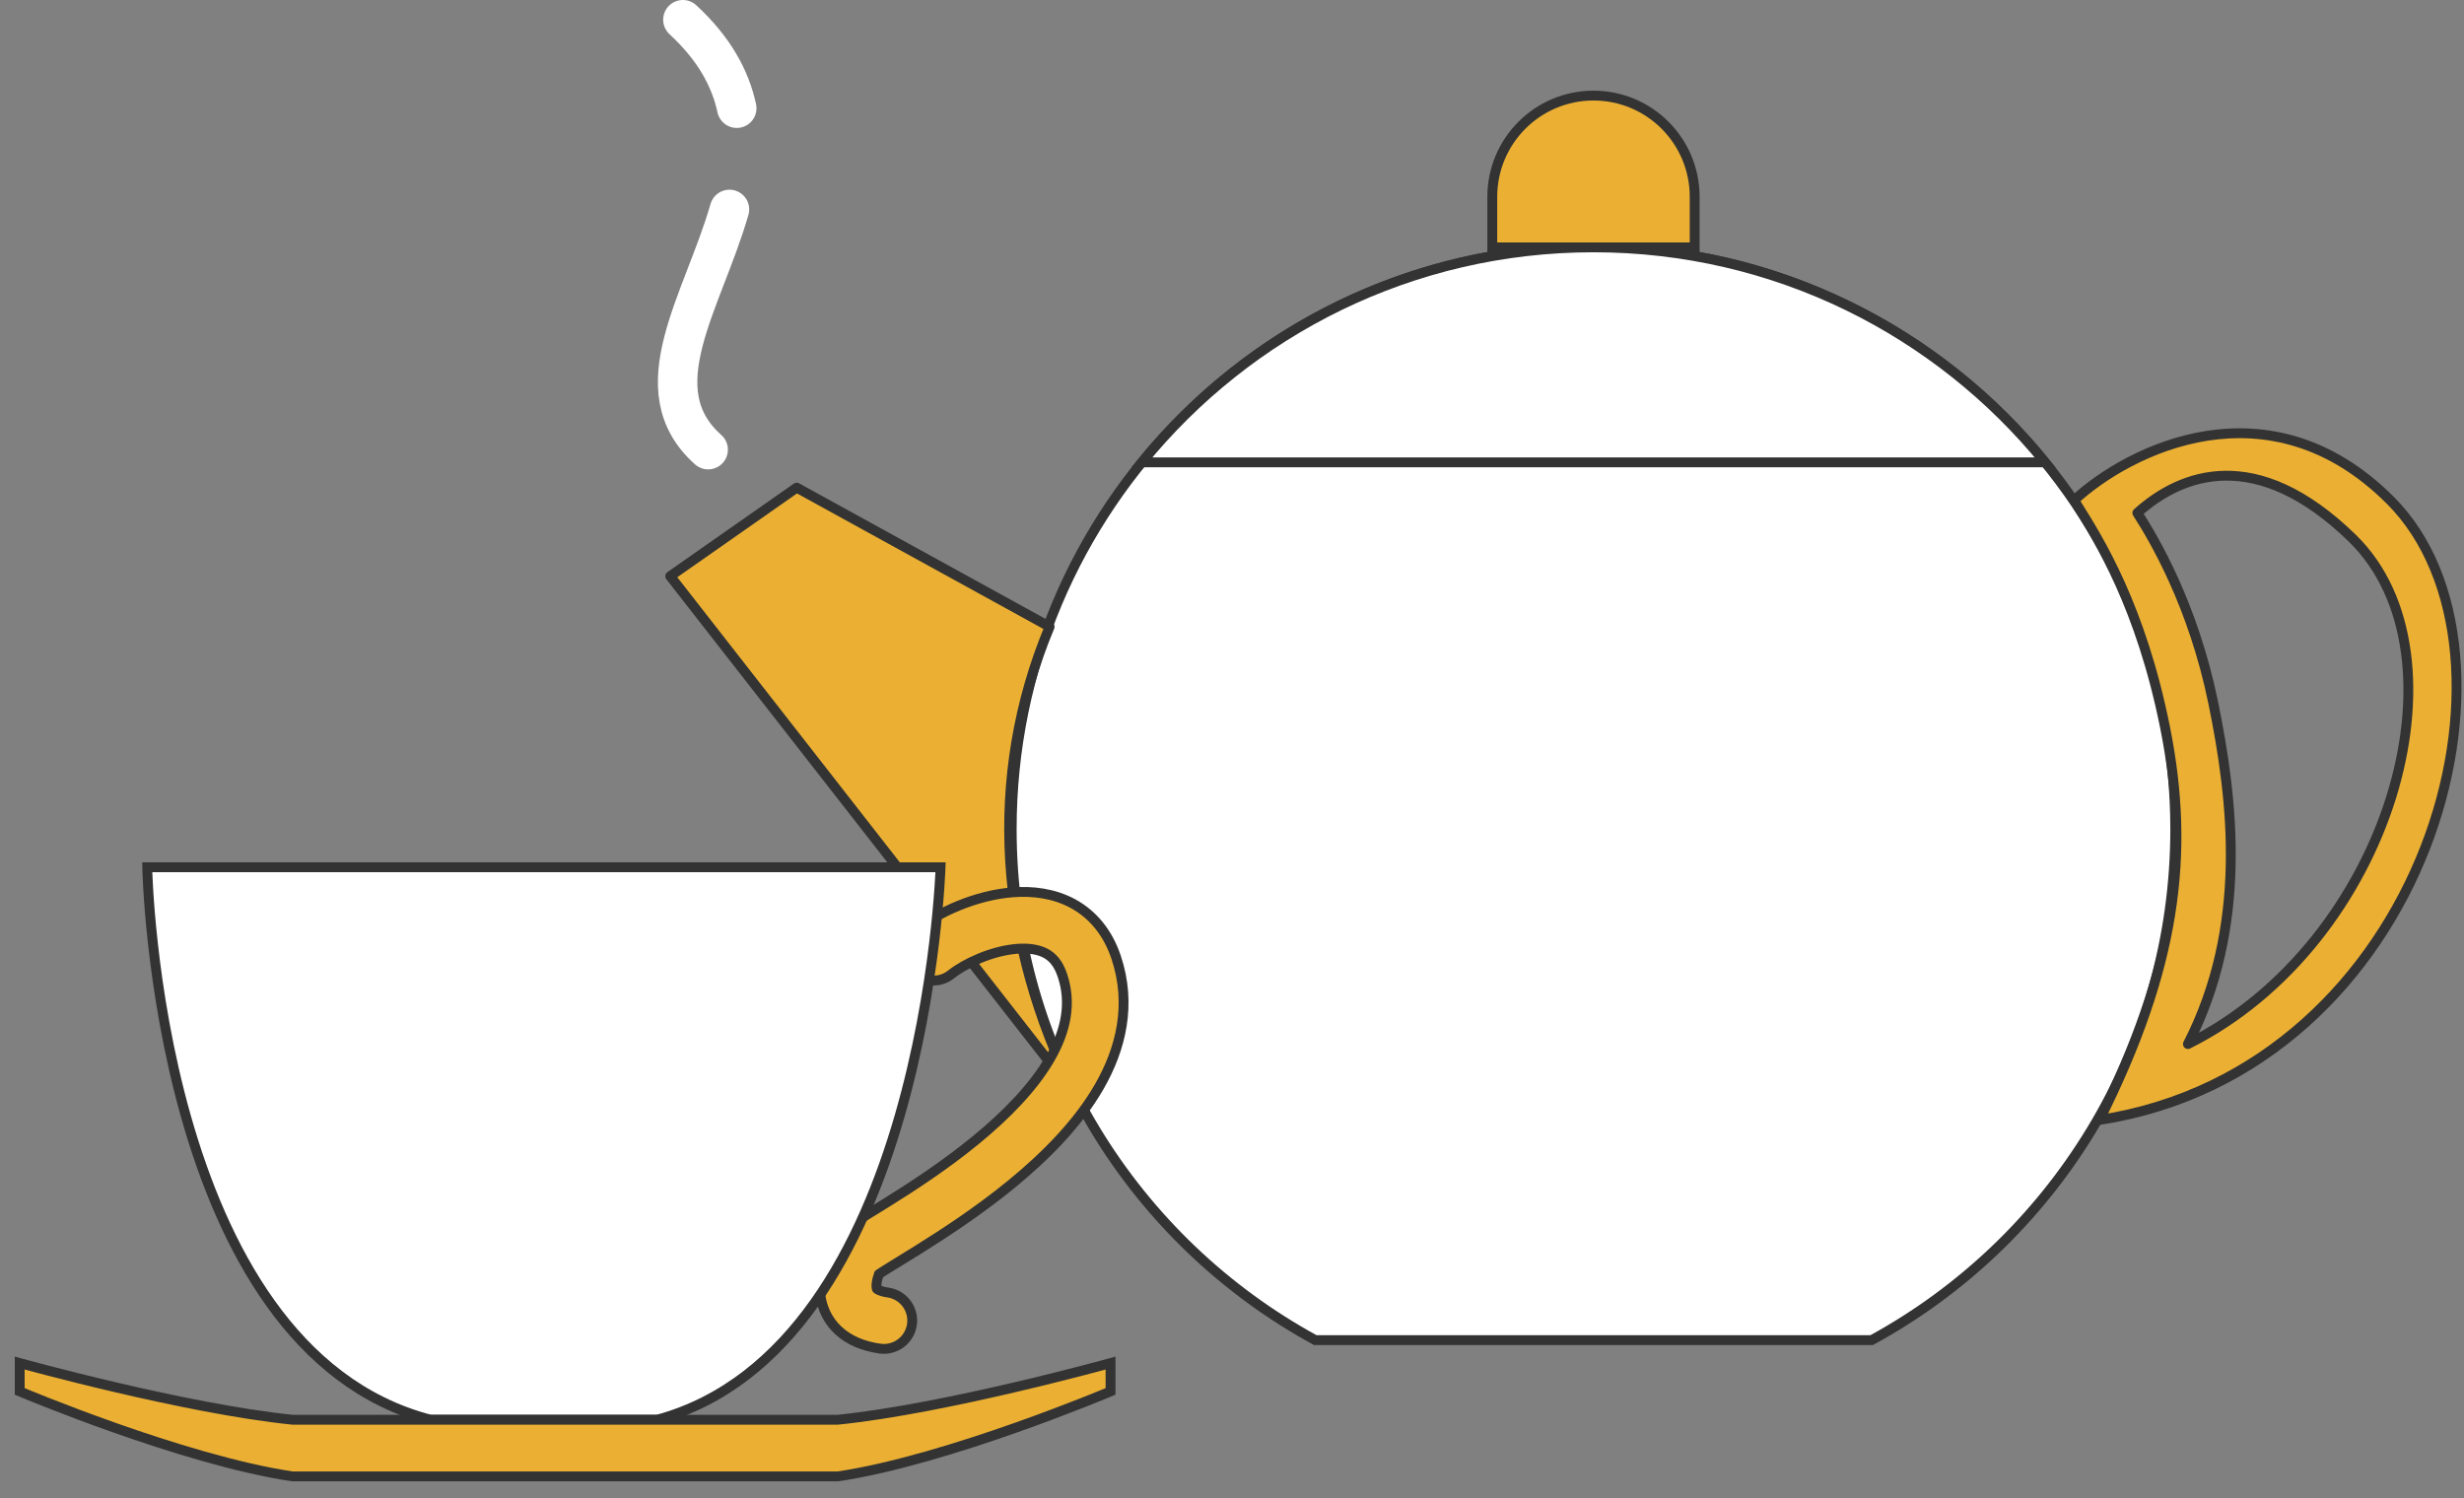 <svg width="125" height="76" viewBox="0 0 125 76" fill="none" xmlns="http://www.w3.org/2000/svg">
<rect x="0" y="0" width="125" height="76" fill="#808080" stroke="none"/>
<path d="M51.324 42.063C51.324 53.25 57.548 62.983 66.722 67.989C75.705 67.989 85.329 67.989 94.953 67.989C104.127 62.983 110.352 53.25 110.352 42.063C110.352 25.763 97.138 12.549 80.838 12.549C64.537 12.549 51.324 25.763 51.324 42.063Z" fill="white" stroke="#333333" stroke-width="0.5"/>
<path d="M103.75 23.456C98.338 16.801 90.085 12.549 80.839 12.549C71.592 12.549 63.339 16.801 57.928 23.456C75.706 23.456 87.255 23.456 103.75 23.456Z" fill="white" stroke="#333333" stroke-width="0.5"/>
<path d="M85.971 9.982C85.971 7.148 83.673 4.85 80.838 4.85C78.003 4.85 75.705 7.148 75.705 9.982V12.549H85.971V9.982Z" fill="#EBB033" stroke="#333333" stroke-width="0.5"/>
<path d="M34 29.232L40.416 24.74L53.248 31.798C50.04 39.497 50.682 47.838 54.531 55.538L34 29.232Z" fill="#EBB033" stroke="#333333" stroke-width="0.5" stroke-linejoin="round"/>
<path fill-rule="evenodd" clip-rule="evenodd" d="M105.221 25.381C108.001 22.815 115.101 19.222 121.261 25.381C128.96 33.081 123.186 54.254 106.504 56.82C110.353 49.121 111.123 43.346 109.84 36.93C108.61 30.779 106.475 27.38 105.359 25.602C105.311 25.526 105.265 25.452 105.221 25.381ZM108.427 26.023C110.634 24.038 114.447 22.543 119.336 27.307C125.446 33.262 121.26 47.838 110.993 52.972C114.048 47.017 113.296 40.61 112.277 35.648C111.259 30.685 109.276 27.346 108.427 26.023Z" fill="#EBB033"/>
<path d="M121.261 25.381L121.084 25.558L121.261 25.381ZM105.221 25.381L105.009 25.514C104.945 25.412 104.963 25.279 105.051 25.198L105.221 25.381ZM106.504 56.82L106.542 57.067C106.45 57.082 106.357 57.043 106.302 56.968C106.247 56.892 106.238 56.792 106.28 56.709L106.504 56.82ZM109.84 36.93L110.085 36.881L109.84 36.93ZM105.359 25.602L105.147 25.735V25.735L105.359 25.602ZM119.336 27.307L119.161 27.486L119.336 27.307ZM108.427 26.023L108.217 26.158C108.151 26.055 108.169 25.919 108.26 25.837L108.427 26.023ZM110.993 52.972L111.105 53.195C111.008 53.244 110.891 53.224 110.815 53.148C110.739 53.071 110.721 52.954 110.77 52.858L110.993 52.972ZM112.277 35.648L112.032 35.698L112.277 35.648ZM121.084 25.558C118.065 22.539 114.831 21.919 112.012 22.356C109.179 22.796 106.752 24.308 105.39 25.565L105.051 25.198C106.469 23.889 108.983 22.32 111.935 21.862C114.901 21.402 118.298 22.065 121.438 25.205L121.084 25.558ZM106.466 56.573C114.7 55.306 120.251 49.448 122.792 42.935C125.341 36.404 124.834 29.308 121.084 25.558L121.438 25.205C125.387 29.154 125.842 36.495 123.258 43.117C120.667 49.757 114.99 55.768 106.542 57.067L106.466 56.573ZM110.085 36.881C111.381 43.361 110.598 49.191 106.727 56.932L106.28 56.709C110.109 49.051 110.866 43.333 109.595 36.979L110.085 36.881ZM105.571 25.469C106.695 27.259 108.847 30.688 110.085 36.881L109.595 36.979C108.373 30.87 106.256 27.501 105.147 25.735L105.571 25.469ZM105.433 25.249C105.477 25.319 105.523 25.392 105.571 25.469L105.147 25.735C105.099 25.659 105.053 25.585 105.009 25.514L105.433 25.249ZM119.161 27.486C116.75 25.136 114.635 24.359 112.879 24.384C111.12 24.409 109.67 25.241 108.595 26.209L108.26 25.837C109.391 24.82 110.952 23.912 112.872 23.884C114.797 23.856 117.033 24.714 119.51 27.128L119.161 27.486ZM110.881 52.748C115.944 50.217 119.518 45.349 121.067 40.373C122.62 35.386 122.12 30.369 119.161 27.486L119.51 27.128C122.662 30.199 123.124 35.449 121.544 40.522C119.962 45.606 116.309 50.593 111.105 53.195L110.881 52.748ZM112.522 35.597C113.543 40.57 114.312 47.05 111.215 53.086L110.77 52.858C113.784 46.983 113.049 40.65 112.032 35.698L112.522 35.597ZM108.638 25.888C109.496 27.226 111.495 30.594 112.522 35.597L112.032 35.698C111.022 30.776 109.056 27.467 108.217 26.158L108.638 25.888Z" fill="#333333"/>
<path d="M35.926 22.814C32.485 19.756 35.651 15.33 37.007 10.624M34.643 1C36.227 2.462 37.048 3.971 37.377 5.491" stroke="white" stroke-width="2" stroke-linecap="round"/>
<path fill-rule="evenodd" clip-rule="evenodd" d="M51.611 48.136C50.337 48.23 48.949 48.877 48.253 49.434C47.633 49.93 46.729 49.829 46.233 49.209C45.737 48.59 45.837 47.685 46.457 47.189C47.558 46.308 49.488 45.41 51.4 45.269C52.376 45.197 53.454 45.316 54.428 45.844C55.435 46.391 56.201 47.307 56.624 48.576C57.419 50.959 56.872 53.208 55.765 55.131C54.675 57.027 52.997 58.695 51.321 60.069C49.631 61.453 47.863 62.603 46.52 63.439C46.177 63.653 45.879 63.836 45.615 63.998C45.339 64.167 45.1 64.313 44.885 64.449C44.762 64.527 44.663 64.59 44.587 64.641C44.561 64.713 44.536 64.793 44.515 64.876C44.464 65.075 44.455 65.229 44.468 65.325C44.473 65.367 44.481 65.385 44.483 65.388C44.483 65.388 44.483 65.388 44.483 65.388C44.483 65.389 44.483 65.389 44.488 65.394C44.495 65.401 44.618 65.513 45.043 65.574C45.829 65.686 46.375 66.415 46.263 67.2C46.15 67.986 45.422 68.532 44.636 68.42C43.804 68.301 43.073 68.009 42.519 67.489C41.954 66.957 41.698 66.305 41.618 65.705C41.471 64.602 41.894 63.567 42.117 63.12C42.254 62.846 42.449 62.669 42.508 62.616L42.509 62.614C42.6 62.532 42.696 62.459 42.776 62.4C42.939 62.282 43.141 62.151 43.351 62.018C43.563 61.884 43.836 61.717 44.137 61.532C44.409 61.365 44.705 61.183 45.001 60.999C46.309 60.184 47.954 59.111 49.498 57.845C51.056 56.569 52.432 55.16 53.274 53.698C54.099 52.263 54.36 50.875 53.897 49.485C53.685 48.847 53.369 48.541 53.056 48.371C52.71 48.183 52.227 48.091 51.611 48.136Z" fill="#EBB033" stroke="#333333" stroke-width="0.5" stroke-linecap="round" stroke-linejoin="round"/>
<path d="M7.469 44H47.715C47.715 44 46.967 68.316 33.341 72.029C28.67 72.029 26.872 72.029 21.841 72.029C7.928 68.41 7.469 44 7.469 44Z" fill="white" stroke="#333333" stroke-width="0.5"/>
<path d="M1 69.154C1 69.154 9.345 71.471 14.835 72.029C20 72.029 28.669 72.029 28.669 72.029C28.669 72.029 37 72.029 42.504 72.029C47.994 71.471 56.339 69.154 56.339 69.154V70.592C56.339 70.592 48.102 74.072 42.504 74.904C37.5 74.904 28.669 74.904 28.669 74.904C28.669 74.904 20.5 74.904 14.835 74.904C9.237 74.072 1 70.592 1 70.592V69.154Z" fill="#EBB033" stroke="#333333" stroke-width="0.5"/>
</svg>

